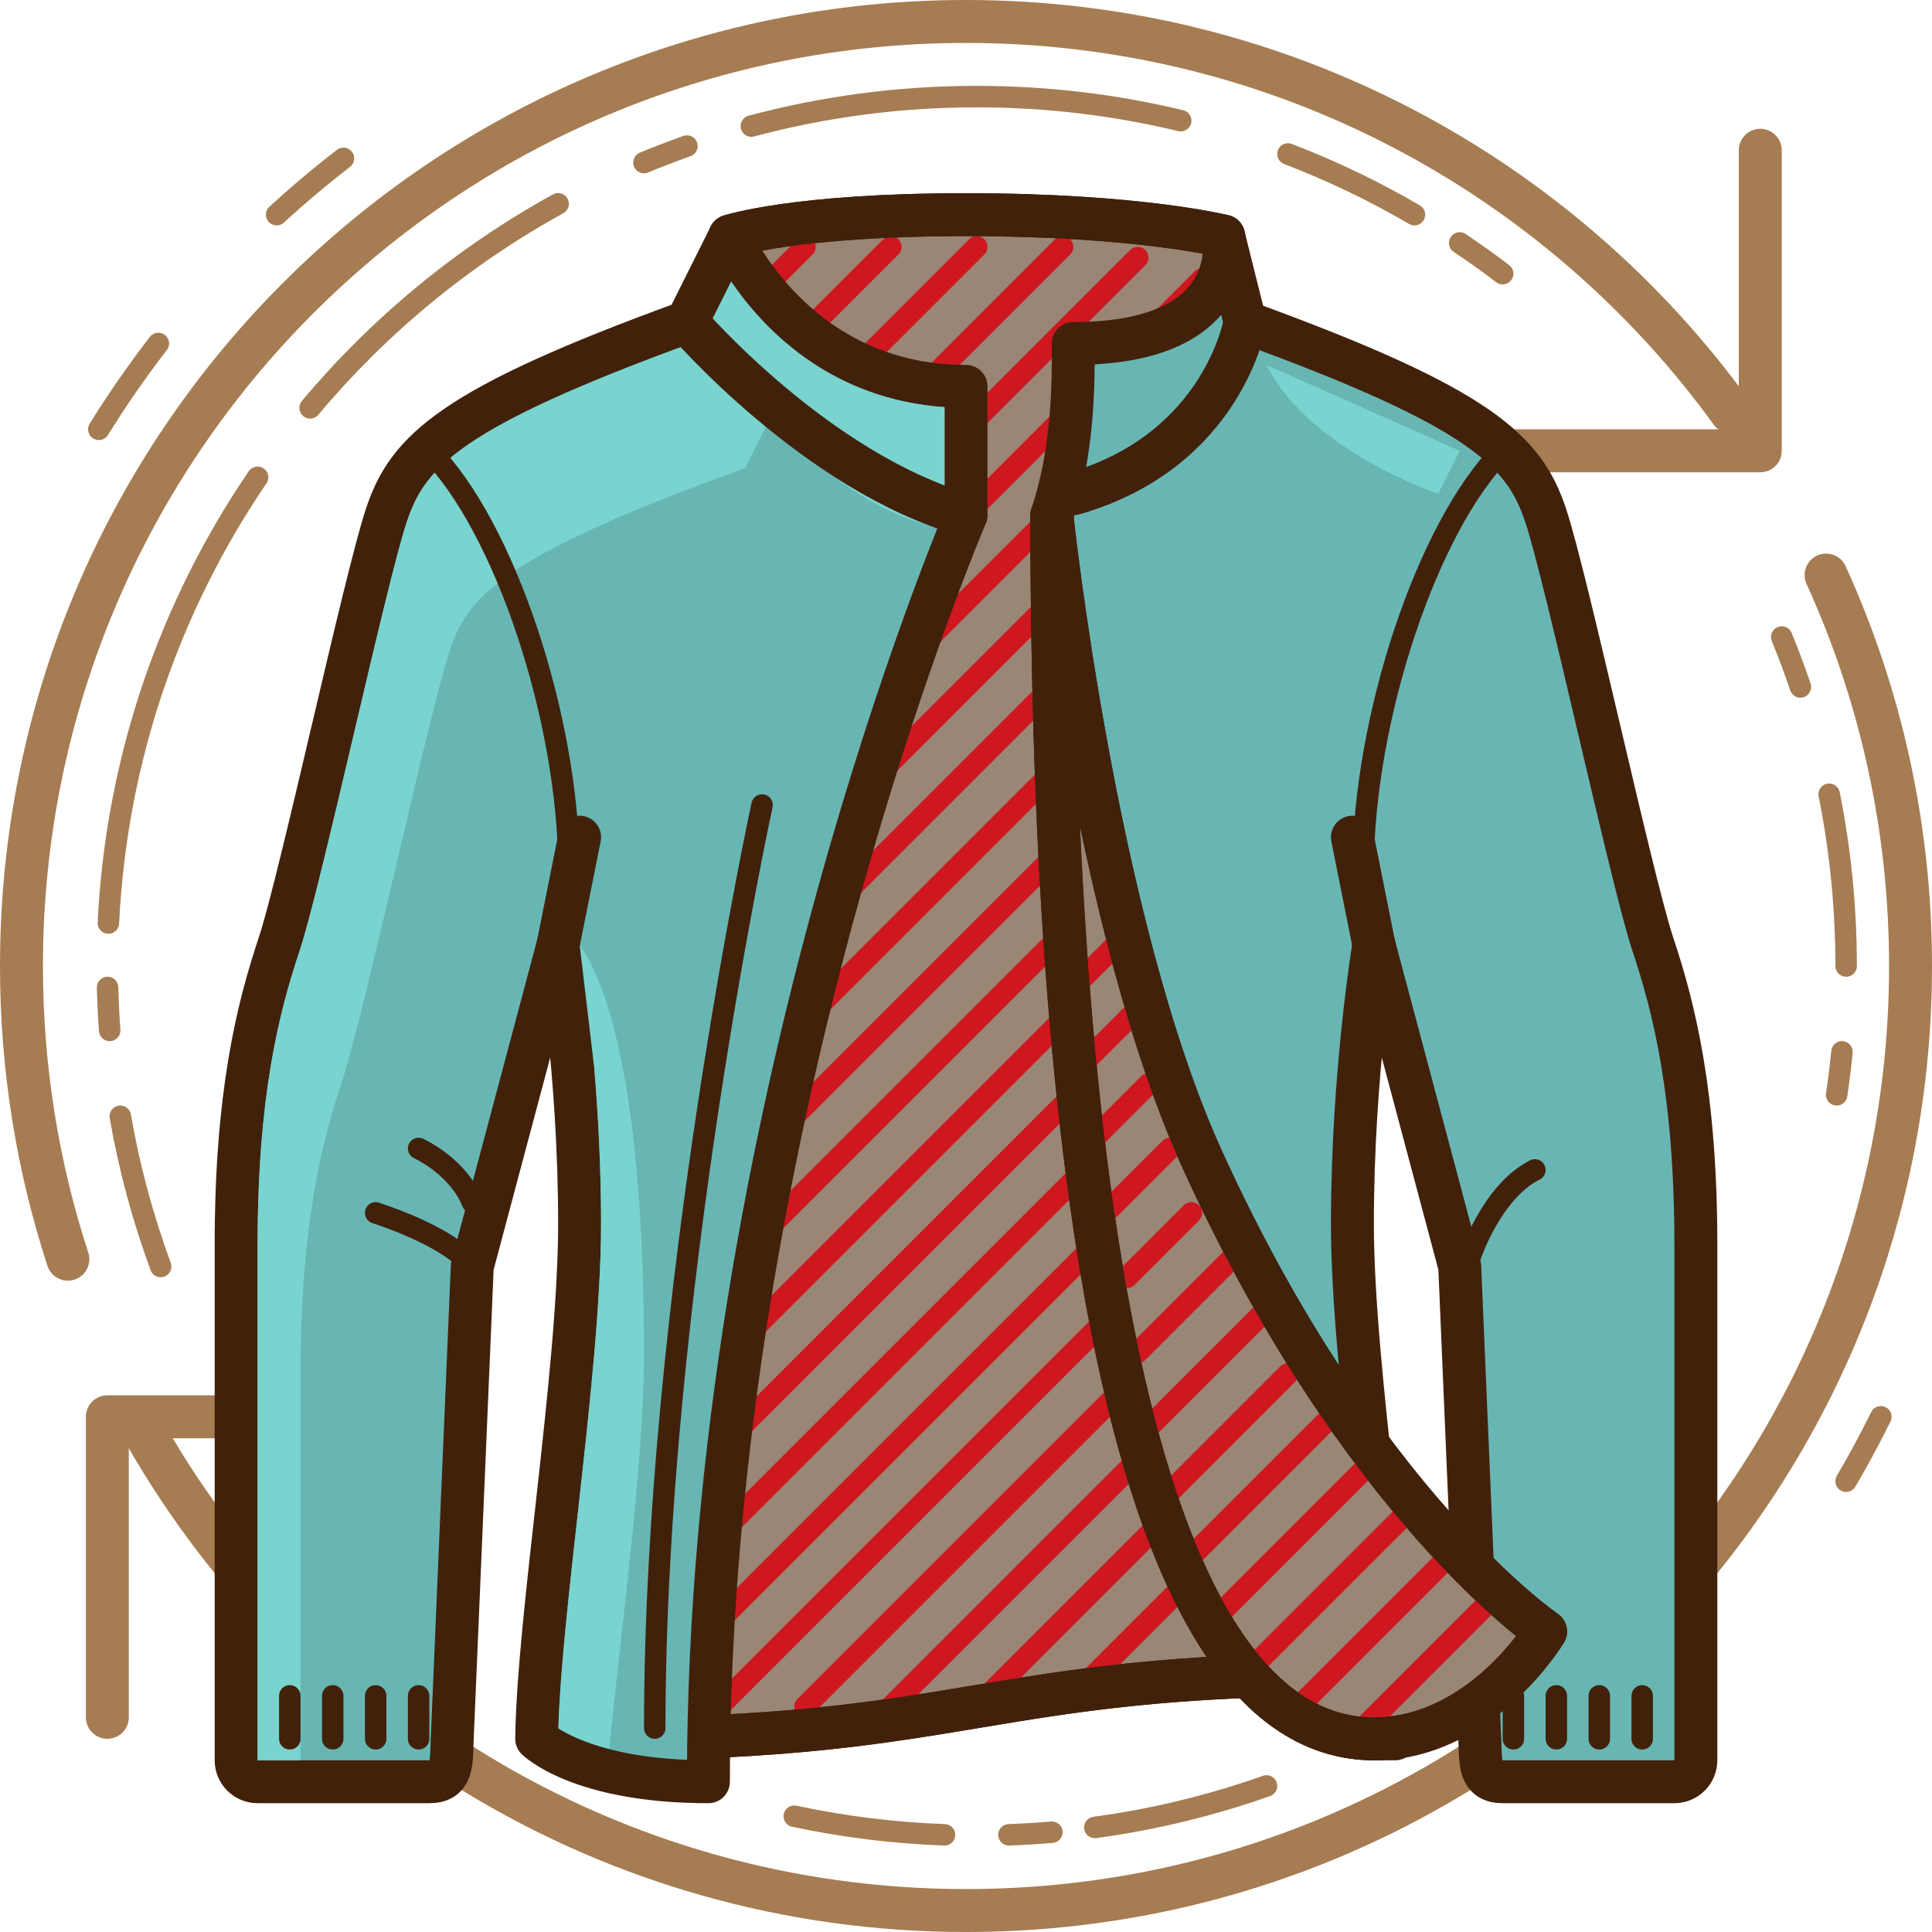 <?xml version="1.0" encoding="iso-8859-1"?>
<!-- Generator: Adobe Illustrator 21.1.0, SVG Export Plug-In . SVG Version: 6.00 Build 0)  -->
<svg version="1.1" xmlns="http://www.w3.org/2000/svg" xmlns:xlink="http://www.w3.org/1999/xlink" x="0px" y="0px"
	 viewBox="0 0 90 90" style="enable-background:new 0 0 90 90;" xml:space="preserve">
<g id="icon_x5F_010">
	<rect style="display:none;fill:#F2F2F2;" width="90" height="90"/>
	<g>
		<path style="fill:none;stroke:#A67C52;stroke-width:2;stroke-linecap:round;stroke-linejoin:round;stroke-miterlimit:10;" d="
			M6.454,66.235C13.947,79.808,28.4,89,45,89c24.301,0,44-19.699,44-44c0-6.496-1.408-12.662-3.934-18.212"/>
		<path style="fill:none;stroke:#A67C52;stroke-width:2;stroke-linecap:round;stroke-linejoin:round;stroke-miterlimit:10;" d="
			M80.651,19.207C72.656,8.175,59.666,1,45,1C20.699,1,1,20.699,1,45c0,4.768,0.758,9.359,2.161,13.658"/>
		
			<polyline style="fill:none;stroke:#A67C52;stroke-width:2;stroke-linecap:round;stroke-linejoin:round;stroke-miterlimit:10;" points="
			82,7 82,21 68,21 		"/>
		
			<polyline style="fill:none;stroke:#A67C52;stroke-width:2;stroke-linecap:round;stroke-linejoin:round;stroke-miterlimit:10;" points="
			5,80 5,66 19,66 		"/>
		<path style="fill:none;stroke:#A67C52;stroke-linecap:round;stroke-linejoin:round;stroke-miterlimit:10;" d="M5.603,52
			c0.42,2.412,1.054,4.751,1.881,6.997"/>
		<path style="fill:none;stroke:#A67C52;stroke-linecap:round;stroke-linejoin:round;stroke-miterlimit:10;" d="M5.012,45.999
			C5.028,46.671,5.061,47.338,5.109,48"/>
		<path style="fill:none;stroke:#A67C52;stroke-linecap:round;stroke-linejoin:round;stroke-miterlimit:10;" d="M12,22.234
			C7.933,28.206,5.422,35.322,5.049,43"/>
		<path style="fill:none;stroke:#A67C52;stroke-linecap:round;stroke-linejoin:round;stroke-miterlimit:10;" d="M26,9.495
			C21.58,11.928,17.664,15.161,14.446,19"/>
		<path style="fill:none;stroke:#A67C52;stroke-linecap:round;stroke-linejoin:round;stroke-miterlimit:10;" d="M32,6.805
			c-0.675,0.239-1.342,0.495-2.001,0.768"/>
		<path style="fill:none;stroke:#A67C52;stroke-linecap:round;stroke-linejoin:round;stroke-miterlimit:10;" d="M55.002,5.621
			C51.954,4.888,48.772,4.5,45.5,4.5c-3.631,0-7.151,0.478-10.5,1.374"/>
		<path style="fill:none;stroke:#A67C52;stroke-linecap:round;stroke-linejoin:round;stroke-miterlimit:10;" d="M65.891,10
			c-1.873-1.094-3.843-2.041-5.892-2.827"/>
		<path style="fill:none;stroke:#A67C52;stroke-linecap:round;stroke-linejoin:round;stroke-miterlimit:10;" d="M70,12.748
			c-0.652-0.496-1.32-0.973-2.002-1.43"/>
		<path style="fill:none;stroke:#A67C52;stroke-linecap:round;stroke-linejoin:round;stroke-miterlimit:10;" d="M83.869,32.001
			c-0.266-0.787-0.556-1.562-0.869-2.326"/>
		<path style="fill:none;stroke:#A67C52;stroke-linecap:round;stroke-linejoin:round;stroke-miterlimit:10;" d="M86,45
			c0-2.739-0.272-5.414-0.79-8"/>
		<path style="fill:none;stroke:#A67C52;stroke-linecap:round;stroke-linejoin:round;stroke-miterlimit:10;" d="M85.559,51
			c0.098-0.662,0.18-1.328,0.246-2"/>
		<path style="fill:none;stroke:#A67C52;stroke-linecap:round;stroke-linejoin:round;stroke-miterlimit:10;" d="M51,85.13
			c2.765-0.375,5.441-1.03,8-1.934"/>
		<path style="fill:none;stroke:#A67C52;stroke-linecap:round;stroke-linejoin:round;stroke-miterlimit:10;" d="M47,85.473
			c0.671-0.024,1.338-0.065,2-0.122"/>
		<path style="fill:none;stroke:#A67C52;stroke-linecap:round;stroke-linejoin:round;stroke-miterlimit:10;" d="M37,84.607
			c2.268,0.484,4.607,0.779,6.999,0.866"/>
		<path style="fill:none;stroke:#A67C52;stroke-linecap:round;stroke-linejoin:round;stroke-miterlimit:10;" d="M7.377,16
			C6.538,17.087,5.744,18.212,5,19.372"/>
		<path style="fill:none;stroke:#A67C52;stroke-linecap:round;stroke-linejoin:round;stroke-miterlimit:10;" d="M16,7.377
			c-1.075,0.83-2.114,1.705-3.113,2.623"/>
		<path style="fill:none;stroke:#A67C52;stroke-linecap:round;stroke-linejoin:round;stroke-miterlimit:10;" d="M85.999,69
			c0.574-0.978,1.114-1.979,1.618-3.001"/>
		<path style="fill:none;stroke:#A67C52;stroke-linecap:round;stroke-linejoin:round;stroke-miterlimit:10;" d="M5,19.372
			C4.866,19.58,4.734,19.79,4.604,20"/>
	</g>
	<g>
		<path style="fill:#998675;stroke:#42210B;stroke-width:2;stroke-linecap:round;stroke-linejoin:round;stroke-miterlimit:10;" d="
			M34,11c0,0,3-1,11-1s12,1,12,1l1,5l2,28c0,0,3,22,3,34c-17,0-18,3-35,3c0-8,2-37,2-37l2-28L34,11z"/>
		<g>
			
				<line style="fill:none;stroke:#CE171F;stroke-linecap:round;stroke-linejoin:round;stroke-miterlimit:10;" x1="33" y1="80" x2="57.5" y2="55.5"/>
			
				<line style="fill:none;stroke:#CE171F;stroke-linecap:round;stroke-linejoin:round;stroke-miterlimit:10;" x1="33" y1="76" x2="57.5" y2="51.5"/>
			
				<line style="fill:none;stroke:#CE171F;stroke-linecap:round;stroke-linejoin:round;stroke-miterlimit:10;" x1="33" y1="72" x2="57.5" y2="47.5"/>
			
				<line style="fill:none;stroke:#CE171F;stroke-linecap:round;stroke-linejoin:round;stroke-miterlimit:10;" x1="33" y1="68" x2="57.5" y2="43.5"/>
			
				<line style="fill:none;stroke:#CE171F;stroke-linecap:round;stroke-linejoin:round;stroke-miterlimit:10;" x1="33" y1="64" x2="57.5" y2="39.5"/>
			
				<line style="fill:none;stroke:#CE171F;stroke-linecap:round;stroke-linejoin:round;stroke-miterlimit:10;" x1="33" y1="60" x2="57.5" y2="35.5"/>
			
				<line style="fill:none;stroke:#CE171F;stroke-linecap:round;stroke-linejoin:round;stroke-miterlimit:10;" x1="33" y1="56" x2="57.5" y2="31.5"/>
			
				<line style="fill:none;stroke:#CE171F;stroke-linecap:round;stroke-linejoin:round;stroke-miterlimit:10;" x1="33" y1="52" x2="57.5" y2="27.5"/>
			
				<line style="fill:none;stroke:#CE171F;stroke-linecap:round;stroke-linejoin:round;stroke-miterlimit:10;" x1="33" y1="48" x2="57.5" y2="23.5"/>
			
				<line style="fill:none;stroke:#CE171F;stroke-linecap:round;stroke-linejoin:round;stroke-miterlimit:10;" x1="33" y1="44" x2="57.5" y2="19.5"/>
			
				<line style="fill:none;stroke:#CE171F;stroke-linecap:round;stroke-linejoin:round;stroke-miterlimit:10;" x1="33" y1="40" x2="57.5" y2="15.5"/>
			
				<line style="fill:none;stroke:#CE171F;stroke-linecap:round;stroke-linejoin:round;stroke-miterlimit:10;" x1="33" y1="36" x2="56" y2="13"/>
			
				<line style="fill:none;stroke:#CE171F;stroke-linecap:round;stroke-linejoin:round;stroke-miterlimit:10;" x1="45" y1="20" x2="53" y2="12"/>
			
				<line style="fill:none;stroke:#CE171F;stroke-linecap:round;stroke-linejoin:round;stroke-miterlimit:10;" x1="42" y1="19" x2="49.5" y2="11.5"/>
			
				<line style="fill:none;stroke:#CE171F;stroke-linecap:round;stroke-linejoin:round;stroke-miterlimit:10;" x1="39.5" y1="17.5" x2="45.5" y2="11.5"/>
			
				<line style="fill:none;stroke:#CE171F;stroke-linecap:round;stroke-linejoin:round;stroke-miterlimit:10;" x1="37.5" y1="15.5" x2="41.5" y2="11.5"/>
			
				<line style="fill:none;stroke:#CE171F;stroke-linecap:round;stroke-linejoin:round;stroke-miterlimit:10;" x1="35.5" y1="13.5" x2="37.5" y2="11.5"/>
			
				<line style="fill:none;stroke:#CE171F;stroke-linecap:round;stroke-linejoin:round;stroke-miterlimit:10;" x1="37.5" y1="79.5" x2="55" y2="62"/>
			
				<line style="fill:none;stroke:#CE171F;stroke-linecap:round;stroke-linejoin:round;stroke-miterlimit:10;" x1="41.5" y1="79.5" x2="54.5" y2="66.5"/>
			
				<line style="fill:none;stroke:#CE171F;stroke-linecap:round;stroke-linejoin:round;stroke-miterlimit:10;" x1="45.5" y1="79.5" x2="55.5" y2="69.5"/>
			
				<line style="fill:none;stroke:#CE171F;stroke-linecap:round;stroke-linejoin:round;stroke-miterlimit:10;" x1="50.5" y1="78.5" x2="56.5" y2="72.5"/>
		</g>
		<path style="fill:none;stroke:#42210B;stroke-width:2;stroke-linecap:round;stroke-linejoin:round;stroke-miterlimit:10;" d="
			M34,11c0,0,3-1,11-1s12,1,12,1l1,5l2,28c0,0,3,22,3,34c-17,0-18,3-35,3c0-8,2-37,2-37l2-28L34,11z"/>
		<path style="fill:#67B6B4;stroke:#42210B;stroke-width:2;stroke-linecap:round;stroke-linejoin:round;stroke-miterlimit:10;" d="
			M64,81c-13,0-15-36.7-15-57c1-3,1-6.039,1-8c8,0,7-5,7-5l1,4c11,4,13,6,14,9s4,17,5,20s2,7,2,14v24c0,0.552-0.448,1-1,1h-8
			c-1.079,0-1.029-0.855-1.064-1.933L68,59l-4-15c0,0-1,6-1,13c0,6.882,1.933,18.344,1.998,24C64.998,81,65,81,64,81z"/>
		<path style="fill:#67B6B4;stroke:#42210B;stroke-width:2;stroke-linecap:round;stroke-linejoin:round;stroke-miterlimit:10;" d="
			M45,24v-6c-8,0-11-7-11-7l-2,4c-11,4-13,6-14,9s-4,17-5,20s-2,7-2,14v24c0,0.552,0.448,1,1,1h8c1.079,0,1.029-0.855,1.064-1.933
			L22,59l4-15c0,0,1,6,1,13c0,6.882-1.933,18.344-1.998,24c0,0,1.998,2,7.998,2C33,52,45,24,45,24z"/>
		<g>
			<path style="fill:#79D3CE;" d="M14,64c0-6.907,0.985-10.793,1.949-13.684c0.514-1.543,1.491-5.693,2.525-10.087
				c0.978-4.157,1.989-8.456,2.475-9.913c0.803-2.41,2.169-4.295,13.393-8.376l0.375-0.136l1.342-2.685
				c1.211,1.796,3.621,4.469,7.619,5.475c0.144-0.36,0.254-0.63,0.322-0.794v-4.833c-5.419-0.373-8.512-3.727-9.941-5.847
				l-1.342,2.685l-0.375,0.136c-11.224,4.081-12.59,5.966-13.393,8.376c-0.486,1.457-1.497,5.755-2.475,9.913
				c-1.034,4.394-2.011,8.544-2.525,10.087C12.985,47.207,12,51.093,12,58v24h2V64z"/>
			<path style="fill:#79D3CE;" d="M28.907,76.58C29.444,71.751,30,66.759,30,63c0-16-2.958-18.751-3-19l0.686,5.773
				C27.861,51.862,28,54.352,28,57c0,3.759-0.556,8.751-1.093,13.58c-0.422,3.791-0.822,7.384-0.895,9.931
				c0.382,0.244,1.147,0.638,2.371,0.96C28.535,79.928,28.718,78.277,28.907,76.58z"/>
			<path style="fill:#79D3CE;" d="M59,17l9,4l-1,2C67,23,61,21,59,17z"/>
		</g>
		<g>
			<path style="fill:none;stroke:#42210B;stroke-linecap:round;stroke-linejoin:round;stroke-miterlimit:10;" d="M20,21
				c3.5,3.5,6.5,12.5,6.5,19.5"/>
			<path style="fill:none;stroke:#42210B;stroke-linecap:round;stroke-linejoin:round;stroke-miterlimit:10;" d="M21.5,58.5
				c0,0-1-1-4-2"/>
			<path style="fill:none;stroke:#42210B;stroke-linecap:round;stroke-linejoin:round;stroke-miterlimit:10;" d="M19.5,53.5
				c2,1,2.5,2.5,2.5,2.5"/>
			<path style="fill:none;stroke:#42210B;stroke-linecap:round;stroke-linejoin:round;stroke-miterlimit:10;" d="M70,21
				c-3.5,3.5-6.5,12.5-6.5,19.5"/>
			<path style="fill:none;stroke:#42210B;stroke-linecap:round;stroke-linejoin:round;stroke-miterlimit:10;" d="M68.5,58.5
				c0,0,1-3,3-4"/>
			
				<line style="fill:none;stroke:#42210B;stroke-width:2;stroke-linecap:round;stroke-linejoin:round;stroke-miterlimit:10;" x1="26" y1="44" x2="27" y2="39"/>
			<path style="fill:none;stroke:#42210B;stroke-width:2;stroke-linecap:round;stroke-linejoin:round;stroke-miterlimit:10;" d="
				M32,15c0,0,6,7,13,9"/>
			
				<line style="fill:none;stroke:#42210B;stroke-width:2;stroke-linecap:round;stroke-linejoin:round;stroke-miterlimit:10;" x1="64" y1="44" x2="63" y2="39"/>
			<path style="fill:none;stroke:#42210B;stroke-width:2;stroke-linecap:round;stroke-linejoin:round;stroke-miterlimit:10;" d="
				M58,15c0,0-1,6-8,8"/>
		</g>
		<path style="fill:#998675;stroke:#42210B;stroke-width:2;stroke-linecap:round;stroke-linejoin:round;stroke-miterlimit:10;" d="
			M49,24c0,32,4,57,15,57c5,0,8-5,8-5s-8.667-5.868-16-22C51,43,49,24,49,24z"/>
		<path style="fill:none;stroke:#42210B;stroke-linecap:round;stroke-linejoin:round;stroke-miterlimit:10;" d="M30.5,80.5
			c0-20,5-43,5-43"/>
		<g>
			
				<line style="fill:none;stroke:#42210B;stroke-linecap:round;stroke-linejoin:round;stroke-miterlimit:10;" x1="13.5" y1="79" x2="13.5" y2="81"/>
			
				<line style="fill:none;stroke:#42210B;stroke-linecap:round;stroke-linejoin:round;stroke-miterlimit:10;" x1="15.5" y1="79" x2="15.5" y2="81"/>
			
				<line style="fill:none;stroke:#42210B;stroke-linecap:round;stroke-linejoin:round;stroke-miterlimit:10;" x1="17.5" y1="79" x2="17.5" y2="81"/>
			
				<line style="fill:none;stroke:#42210B;stroke-linecap:round;stroke-linejoin:round;stroke-miterlimit:10;" x1="19.5" y1="79" x2="19.5" y2="81"/>
		</g>
		<g>
			
				<line style="fill:none;stroke:#42210B;stroke-linecap:round;stroke-linejoin:round;stroke-miterlimit:10;" x1="70.5" y1="79" x2="70.5" y2="81"/>
			
				<line style="fill:none;stroke:#42210B;stroke-linecap:round;stroke-linejoin:round;stroke-miterlimit:10;" x1="72.5" y1="79" x2="72.5" y2="81"/>
			
				<line style="fill:none;stroke:#42210B;stroke-linecap:round;stroke-linejoin:round;stroke-miterlimit:10;" x1="74.5" y1="79" x2="74.5" y2="81"/>
			
				<line style="fill:none;stroke:#42210B;stroke-linecap:round;stroke-linejoin:round;stroke-miterlimit:10;" x1="76.5" y1="79" x2="76.5" y2="81"/>
		</g>
		<g>
			
				<line style="fill:none;stroke:#CE171F;stroke-linecap:round;stroke-linejoin:round;stroke-miterlimit:10;" x1="53.5" y1="66.5" x2="59" y2="61"/>
			
				<line style="fill:none;stroke:#CE171F;stroke-linecap:round;stroke-linejoin:round;stroke-miterlimit:10;" x1="53" y1="63" x2="57.5" y2="58.5"/>
			
				<line style="fill:none;stroke:#CE171F;stroke-linecap:round;stroke-linejoin:round;stroke-miterlimit:10;" x1="52.5" y1="59.5" x2="55.5" y2="56.5"/>
			
				<line style="fill:none;stroke:#CE171F;stroke-linecap:round;stroke-linejoin:round;stroke-miterlimit:10;" x1="51.5" y1="56.5" x2="54.5" y2="53.5"/>
			
				<line style="fill:none;stroke:#CE171F;stroke-linecap:round;stroke-linejoin:round;stroke-miterlimit:10;" x1="50.5" y1="53.5" x2="53.5" y2="50.5"/>
			
				<line style="fill:none;stroke:#CE171F;stroke-linecap:round;stroke-linejoin:round;stroke-miterlimit:10;" x1="50.5" y1="49.5" x2="53.5" y2="46.5"/>
			
				<line style="fill:none;stroke:#CE171F;stroke-linecap:round;stroke-linejoin:round;stroke-miterlimit:10;" x1="50.5" y1="45.5" x2="52.5" y2="43.5"/>
			
				<line style="fill:none;stroke:#CE171F;stroke-linecap:round;stroke-linejoin:round;stroke-miterlimit:10;" x1="54.5" y1="69.5" x2="60" y2="64"/>
			
				<line style="fill:none;stroke:#CE171F;stroke-linecap:round;stroke-linejoin:round;stroke-miterlimit:10;" x1="55.5" y1="72.5" x2="62.5" y2="65.5"/>
			
				<line style="fill:none;stroke:#CE171F;stroke-linecap:round;stroke-linejoin:round;stroke-miterlimit:10;" x1="56.5" y1="75.5" x2="63.5" y2="68.5"/>
			
				<line style="fill:none;stroke:#CE171F;stroke-linecap:round;stroke-linejoin:round;stroke-miterlimit:10;" x1="58.5" y1="77.5" x2="65.5" y2="70.5"/>
			
				<line style="fill:none;stroke:#CE171F;stroke-linecap:round;stroke-linejoin:round;stroke-miterlimit:10;" x1="60.5" y1="79.5" x2="67.5" y2="72.5"/>
			
				<line style="fill:none;stroke:#CE171F;stroke-linecap:round;stroke-linejoin:round;stroke-miterlimit:10;" x1="63.5" y1="80.5" x2="69.5" y2="74.5"/>
		</g>
		<path style="fill:none;stroke:#42210B;stroke-width:2;stroke-linecap:round;stroke-linejoin:round;stroke-miterlimit:10;" d="
			M49,24c0,32,4,57,15,57c5,0,8-5,8-5s-8.667-5.868-16-22C51,43,49,24,49,24z"/>
	</g>
</g>
<g id="Layer_1">
</g>
</svg>
